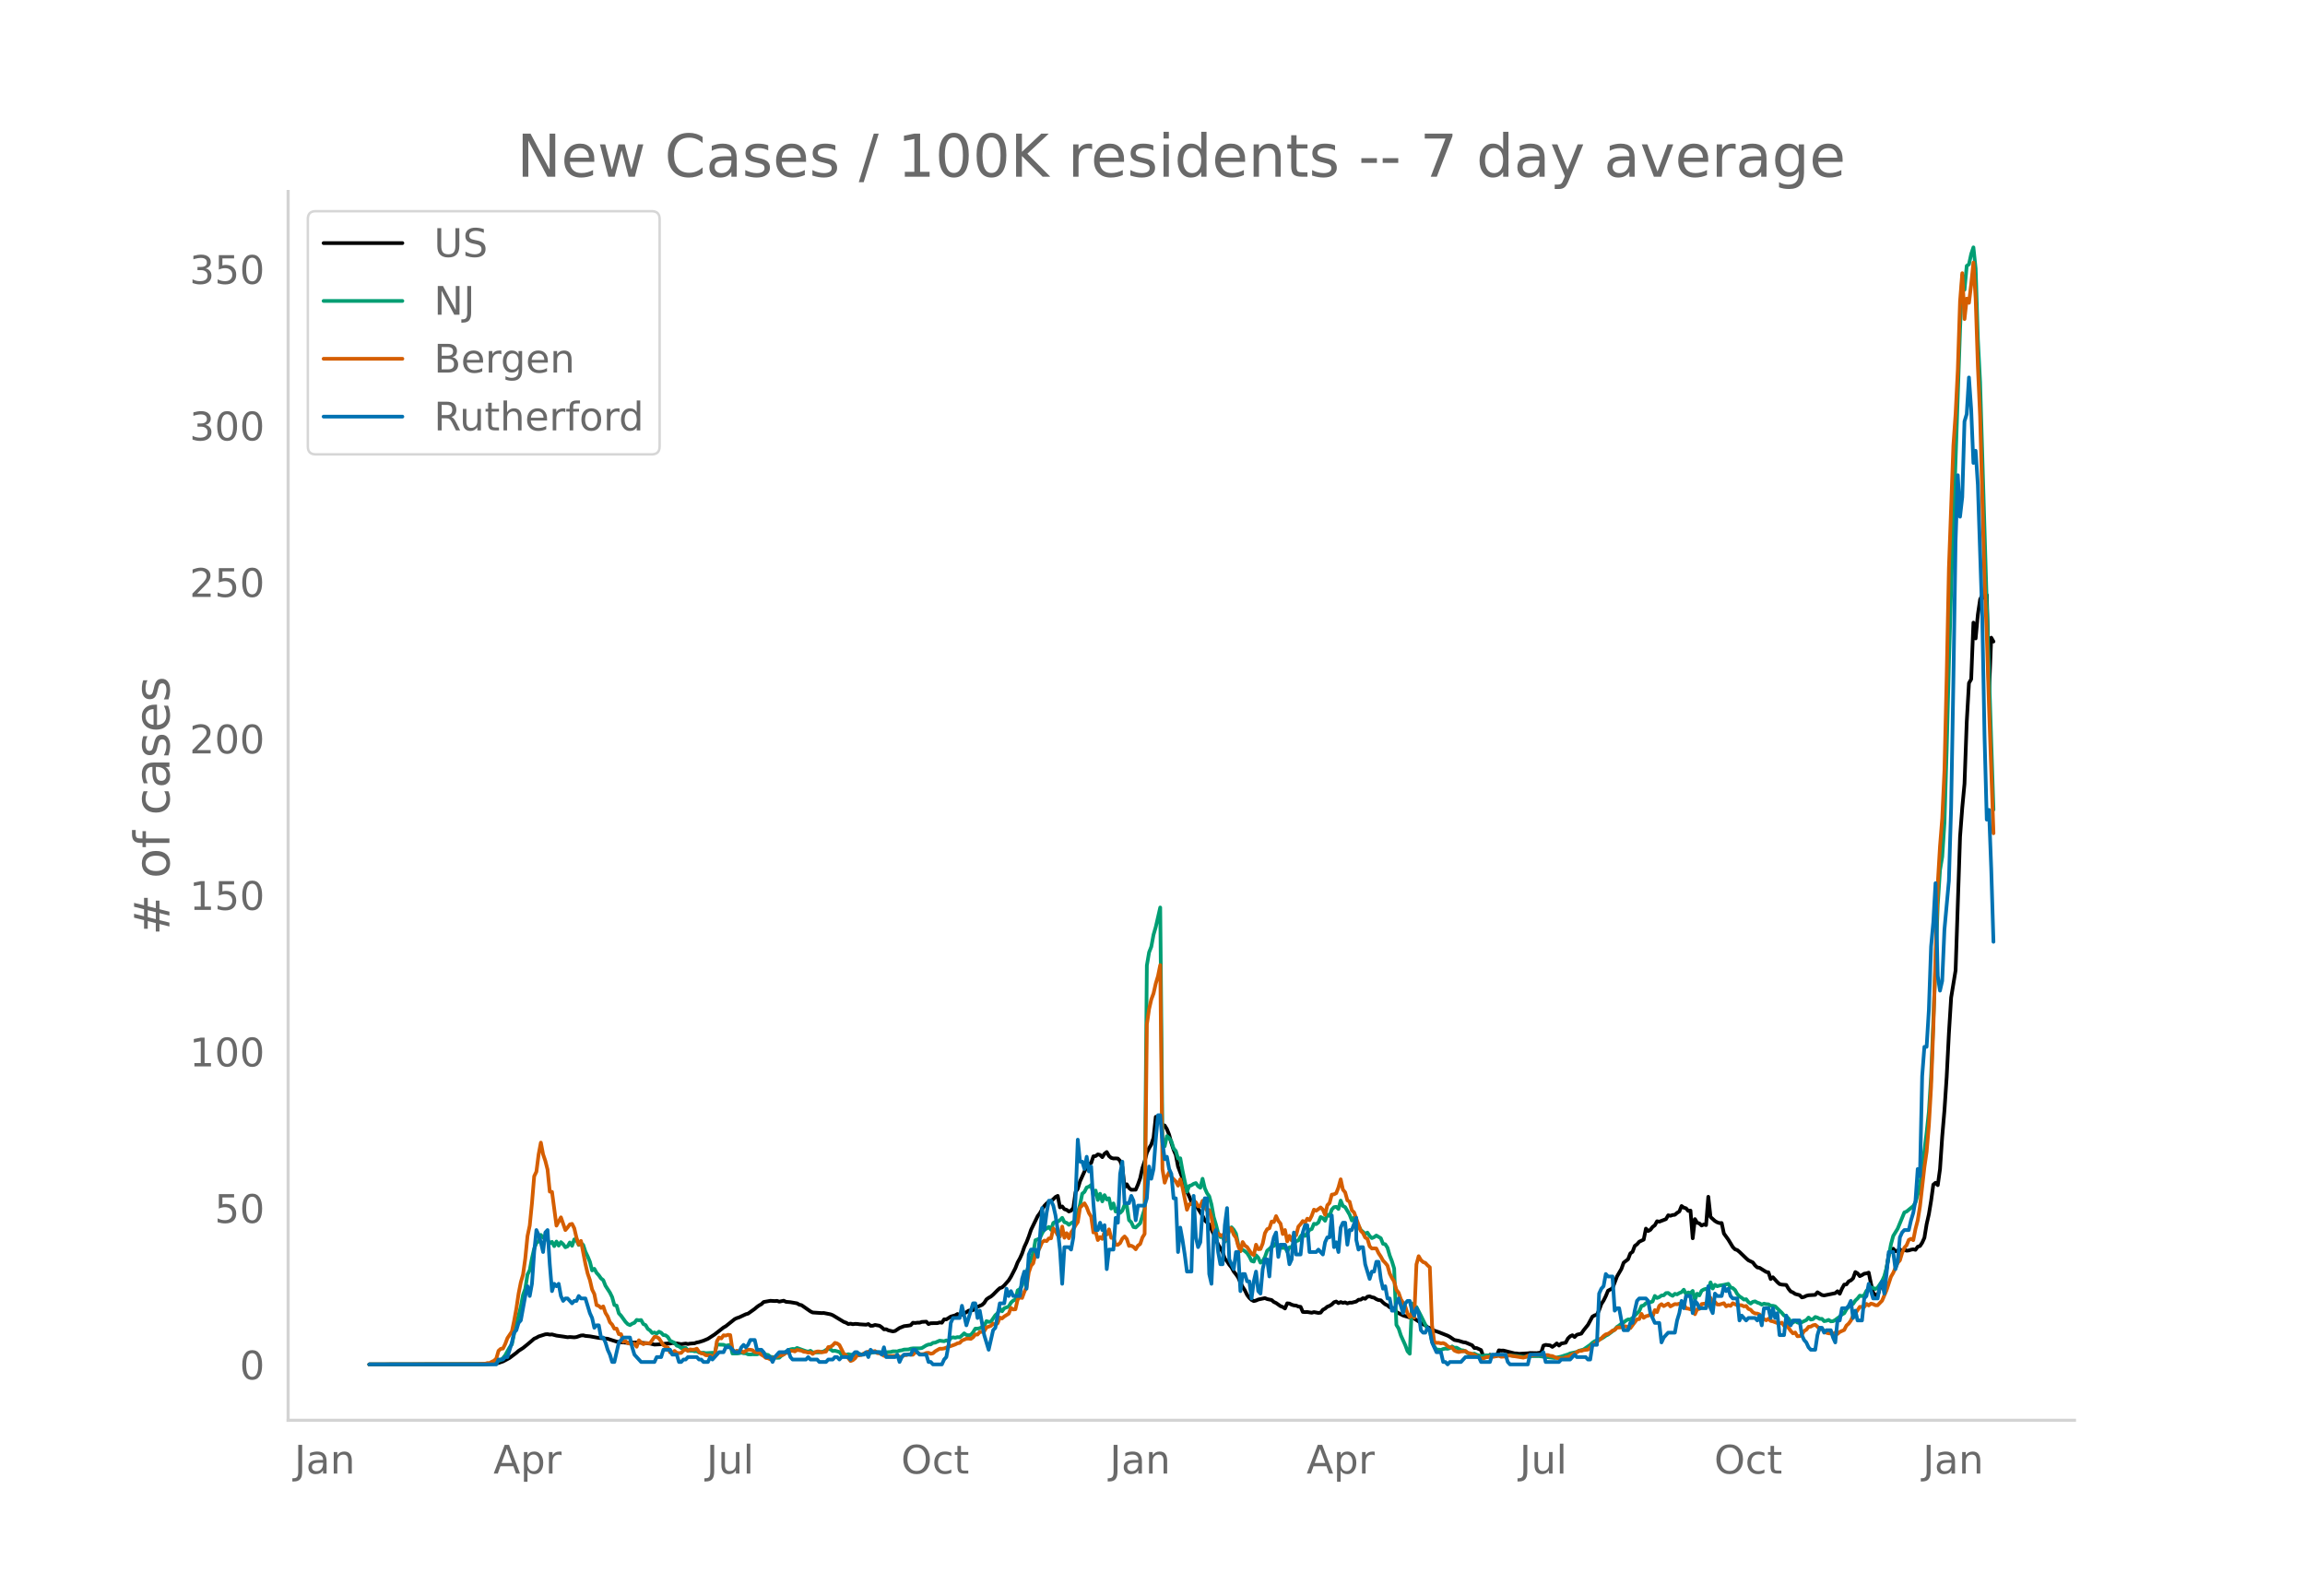 <svg height="864" viewBox="0 0 936 648" width="1248" xmlns="http://www.w3.org/2000/svg" xmlns:xlink="http://www.w3.org/1999/xlink"><defs><style>*{stroke-linecap:butt;stroke-linejoin:round}</style></defs><g id="figure_1"><path d="M0 648h936V0H0z" style="fill:#fff" id="patch_1"/><g id="axes_1"><path d="M117 576.72h725.4V77.76H117z" style="fill:none" id="patch_2"/><path clip-path="url(#pb0312a1c11)" d="m149.973 554.04 46.134-.08 4.523-.19 1.81-.323 1.809-.604 1.809-.96.905-.5 2.713-2.04.905-.804 1.81-1.163 1.808-1.458 1.81-1.533.904-.777.905-.392.904-.523 2.714-.868.905-.064.904.187.905-.085 1.81.487 2.713.378 1.81.284.904-.09 1.81.131.904-.12 1.809-.621.904-.078.905.232 1.81.174 3.618.648 3.618.338 1.81.605 1.809.562 1.809.264 3.618.3.905-.232.904.073.905-.106 5.428.49 1.809.417 2.714-.137 1.809-.26.904-.069.905.05.905-.23 1.809.16 1.809.314 1.81-.246.904.178.904-.156 1.81-.134.904-.337.905-.155 1.809-.564 1.81-.771 2.713-1.763 3.618-2.833.905-.5 3.618-2.894.905-.426.905-.291 2.713-1.272.905-.24 2.714-1.927.904-.788.905-.637.905-.492.904-.874 2.714-.492 1.81.11.904-.076.904.314 1.81-.383.904.445 1.81.16 2.713.467.905.55.904.19 3.619 2.53.904.44 3.619.243.904-.03 2.714.532.905.351 4.523 2.74.904.316.905.542.905-.16.904.225.905-.128.904.023.905.137 2.714.179.904-.27.905.713.905-.043.904-.307 1.81.32.904.627.905.836.904-.05.905.462 1.81.425.904-.185 1.809-1.217 1.81-.73 1.808-.223.905-.166.905-1 .904.101.905-.126.904.006.905-.315 1.81-.1.904.972.904-.349 2.714-.04.905-.28.904.123.905-1.386.905.046 1.809-1.157 1.809-.512.905-.538.904.797.905-.638 1.809-.875.905-.636 1.809-.233.904-.964 2.714-1.127.905-.82.904-1.428.905-.655.905-.509.904-.763 1.81-1.836.904-.806.905-.311.904-.801 1.81-2.07.904-1.448 1.81-3.52.904-2.31.904-1.616.905-2.016.905-2.618.904-1.926.905-2.34.904-2.692 2.714-5.587.905-1.21.904-1.627.905-1.32.905-.96.904-.715.905-.31.904-.722.905-.898.905-.46.904 4.676.905-.386.904 1.135.905.259.905.662.904-.353.905-1.139.904-6.347.905-1.413.905-3.004 2.713-5.983.905-1.026.905-.414.904-2.719.905-.1.904-.681.905.201.905.916.904-1.389.905-.69.904 1.622.905.754.905.238.904-.035.905.084.904.944.905 2.445.905 8.313.904-1.27.905 1.539.904.692 1.81-.032.904-2.075.905-2.563.904-4.135.905-2.75.905-3.474.904-1.88.905-1.495.904-2.728.905-8.494.905 2.196.904-.36.905 1.411.904.279.905 1.474.905 2.257.904 3.37.905 2.752.904 2.113.905 4.713 1.81 4.806 1.809 5.384.904 1.896.905 2.236.904-.854.905 2.008.905 1.644 1.809 2.836.904 1.888 1.81 1.693 1.809 3.926.904 2.242.905 1.943 1.81 3.063.904 2.704.904 1.043.905 1.395.905 1.106.904 1.653.905 1.123.904 1.3.905 2.086.905 1.762.904 1.373.905 1.872.904 1.196.905.826.905.476.904-.232.905-.408 2.714-.577.904.39 1.81.39.904.79.905.419 1.809 1.284.904.337.905.6.905-2.092.904.096.905.466.904.27.905.085.905.39.904.114.905 2.066.904.076.905-.04 1.81.301.904-.27 1.809.346.905-.122.904-1.16.905-.479.904-.767.905-.348.905-.57.904-.887.905-.304.904.662.905-.446.905.327.904-.19.905.425.904-.324.905.015 1.81-.466.904-.719.904-.034.905-.617.905.257.904-.849.905-.147.904.374.905.179.905.602.904.364.905.092.904.902.905.733.905.413.904.806.905.188.904.432.905 1.268 2.714 1.41 2.714.826.904-.144 4.523 2.934.905.404.904.74.905.383 1.81 1.023 1.808.615 1.81.718 1.809.712.904.488 1.81 1.256 1.809.34 1.81.576.904.104 2.714 1.131.904 1.114.905.014 1.809.82.905 2.546 1.809.132.904-.771.905.464.905-.211.904.203.905-2.258.904.12.905-.035 4.523 1.141.905.039.904.15 3.619-.206.904-.126 2.714.06 1.81-.273.904-2.78.904-.303 1.81.219.904.606.905-.628.904-.788.905.87.905-.824 1.809-.353.904-1.704.905-.88.905-.433.904.731.905-.934 1.809-.452.905-1.317 1.809-2.26 1.809-3.338.905-.506.904-.265.905-1.876.904-2.473.905-1.393.905-1.814.904-2.191 1.81-.95 1.809-4.79 1.809-3.101.904-2.527 1.81-1.416.904-2.352.905-.652.904-2.392.905-.65.905-1.053 1.809-.854.904-4.47.905.984.905-.5.904-1.164.905-.676.904-1.636.905.18 2.714-1.045.904-1.55.905.205.905-.325.904-.087.905-.789.904-.556.905-2.216.905.667.904.246.905 1.062.904-.125.905 11.254.905-7.794.904 1.483.905.283.904.84.905-.436.905.268.904-11.511.905 8.212 1.81 1.642.904.519.904.318.905-.022.904 4.254 1.81 2.512 1.809 2.985.904.918.905.316.905.74 2.713 2.615.905.788 1.81.872.904 1.222.905.815.904.142 2.714 1.69.905.155.904 2.711.905-.717 1.809 1.982.905.795.904.21 1.81.14.904 1.543.905 1.103.904.388.905.623 1.809.485.905.912.904-.207.905-.439.904-.234 2.714-.155.905-1.051 1.809 1.116.905.171 4.523-.924.904-.786.905 1.023.904-2.08.905-1.63.905-.084.904-1.226.905-.415.904-.846.905-2.527.905.537.904 1.125.905-.43.904-.568.905-.126.905-.307.904 4.394.905 3.769.904.906.905.41.905-3.175.904-.915.905-1.074 1.809-11.594.905-1.852.904-.587.905 1.043.904-.26.905-.538.905.841.904-.654.905.377.904-.1.905-.3.905-.158.904.208.905-1.262.904-.272.905-1.354.905-1.999.904-5.533.905-4.017.904-5.445.905-6.577.905-.772.904.967.905-6.485.904-13.313.905-10.58.905-13.575.904-17.694.905-14.53 1.809-11.044 1.81-54.248.904-11.895.904-9.635.905-25.087.905-15.777.904-1.595.905-22.96.904 6.416.905-9.749.905-6.096.904-1.837.905 1.273.904-1.24.905 39.938.905-22.598.904 1.577h0" style="fill:none;stroke:#000;stroke-linecap:round;stroke-width:1.5" id="line2d_1"/><path clip-path="url(#pb0312a1c11)" d="m149.973 554.04 47.039-.094 2.714-.243.904-.18.905-.309.905-.617.904-.286.905-.849.904-1.134 1.81-3.253.904-1.16.905-4.429 2.714-10.897.904-4.743.905-2.512.904-5.79.905-1.76.905-4.816.904-3.945.905-2.288.904-.684.905-2.588.905 1.1.904-.522 1.81 2.883.904-.65.905 1.74.904-1.87.905 1.667.904-1.425.905.84.905 1.247.904-.372.905-1.576.904 1.347.905-2.6.905.333.904 1.928.905-.765.904.748.905 2.77.905 1.867.904 2.187.905 3.549.904-.677.905 1.635.905.998.904 1.278.905.703.904 2.271 1.81 2.784.904 1.832.905 3.23.905.229.904 3.12.905.98 1.809 2.492.905.914.904.413.905-.597.904-.36.905-1.163.905.145.904-.094.905 1.634.904.398.905 1.568.905.617.904 1.068.905-.233.904.445.905-.775.905.436.904.95.905.092.904.697.905 1.483 1.81.879.904 1.157.904.286.905.67 1.81-.071.904.936.904.237.905-.01.905.227.904-.05.905.559.904.135.905-.084.905.21 2.713-.161.905.243.905-3.585 2.713.1.905.374 1.81-.366.904 3.532h1.809l.905-.122.904-.244.905.262.904.019.905.406.905.058.904-.082 1.81.03 1.809-.54.904.017.905.63.904.139.905.756.905.09 1.809.317.904-.039.905-.834.905-.511.904-1.096.905-.55.904-.388.905-.186.905.078.904-.475 1.81.67 1.809.639.904.186.905-.348.904.675 2.714-.033 1.81-.413.904-.576.905-.43.904.184.905.677.904-.11 1.81.496.904 1.137.905.572.904-.513.905-.276.905.178 1.809.23.904-.424.905-.14.905.369 1.809-.546 1.81-.204 1.808-.332 3.619.152 2.713-.188.905-.254 1.81.025.904-.325.905-.125.904-.296 1.81-.052.904-.318.905-.119 2.713-.006.905-.125 1.81-1.091.904-.342.904-.061.905-.613.905-.103 1.809-.795 1.809.246.905-.354.904.407.905-1.399.904-.255.905.17.905-.256.904.086.905-.734.904-.879.905.668.905.113.904-.143.905-1.071.904-1.478h.905l.905-.186 1.809-.871.904-1.993.905.298.905-.049 1.809-2.655.904-.794.905-1.903.905 1.116.904-1.255 1.81-.672.904-1.58.905-.843.904-.378.905-3.76.904-.551.905-1.41.905-3.993.904-1.271.905-3.128 1.809-4.88.905-5.161.904-.33.905-.508.904-2.022.905-1.41.905-.469.904-.646.905 1.165.904-2.784.905-.509.905-.01.904-.595.905-.959.904 1.773.905.263.905.8.904-.677.905-.499.904-.654 1.81-6.317.904-4.478.905-.763.904-1.778.905-.327.905-.669.904 4.115.905-1.872.904 3.835.905-2.525.905 3.087.904-2.531.905 1.768.904-.503.905 4.189.905-2.087.904 3.326.905-1.302.904 1.823.905-.918.905-2.38.904.393.905 5.836.904.873.905 1.934.905.186 1.809-1.703 1.81-5.85.904-98.834.904-5.33.905-2.318.904-4.871.905-3.107 1.81-7.924.904 93.534.904 3.43.905-4.142.905.791.904 1.341.905 2.887.904 1.042.905 3.034.905-.084.904 4.986 1.81 8.604.904-2.349.905-.278.904-.592.905-.305.905 1.286.904.617.905-3.65.904 3.83.905 2.012.905 1.283.904 3.324.905 5.109.904 2.978.905 3.594.905 1.562.904-.09.905 1.95.904-.873.905-4.209.905-.75.904 1.014.905 1.539.904 4.424.905 2.281.905-.114.904.533.905.777.904 1.402.905 1.797.905.28.904-2.574.905.971.904 2.026.905-.61.905-1.683.904-2.57.905-.734.904-.895.905-.268.905-1.171.904.78.905.35.904.844.905-.265.905 1.707.904-1.711.905-.172.904-1.27.905-1.058.905-.297.904-1.615.905-1.053.904.836.905-1.097.905-1.345.904-.36.905-2.13.904.147.905-.673.905-2.22.904.442.905 1.08.904-2.468.905.497.905-2.59.904-.961.905-.143.904.875.905-3.402.905 2.187.904.452 1.81 3.054.904 2.374.905-1.172.904 2.609.905.687.904 1.729 1.81 1.572.904-.495.905 1.386.904.847.905-.385.905-.66 1.809 1.085.904 2.28.905.18.905 1.406.904 3.162.905 2.329.904 2.974.905 22.87.905 1.462.904 2.789 1.81 4.013.904 2.44.905 1.014.904-20.417.905 2.29.904-.855 1.81 3.518 1.809 3.675.904 1.7.905.905.905 4.176.904 2.014.905 1.316.904.008.905.143.905-.4.904-.172.905.086.904-.272.905-.673.905.548.904-.065 1.81 1.026.904.1.905.342.904.789.905.251.905.112.904-.194.905.472 1.809.48.905-.054.904-.21 1.81.052.904-.075.905.182.904-.125.905.039.904.223 1.81-.043 1.809-.313.904.212 1.81.1 2.713.35 1.81-.039 1.809-.229 2.714-.008 2.713.34 3.619.44 2.714-.592 1.809-.597.904-.263.905-.428 2.714-.599.904-.486 1.81-.495 2.713-1.899.905-.848.905-.638 2.713-1.049.905-.509.905-.676.904-.43 2.714-2.064.905-1.061.904-.577.905-.795.904-.464.905-.73.905-.492.904.034.905-.646 2.714-2.743.904-2.095.905-.215.904-.905.905-.393.905.018.904-.343.905-2.24.904.83.905-.36.905-.654.904-.074.905-.891.904-.066.905.712.905.458.904-.818.905.237.904-.554.905-.348.905-.997.904 1.752.905-.642.904.278.905-.906.905 3.627.904-2.484.905.679.904-1.9.905-.502.905-.272.904.83.905-3.443.904 2.5.905-1.529.905.593.904-.263 1.81-.287 1.809-.415.904 1.444.905.282.904.795.905 1.633.905.949.904.566.905.724.904-.154.905 1.151.905.611.904-.703.905-.178.905.491.904.296.905.536.904-.4.905.218.905.043.904.597.905.012.904.217 2.714 2.635.905 1.098.904.382.905.826.905 1.308.904.348.905-.66.904.637.905.223.905-.36 1.809-.854.904-1.016.905.817.905-.184.904-.875.905.25.904.527.905-.018.905.942.904-.161.905-.354.904.59.905-.063.905-.509 1.809-1.347.904-.891.905-.48.905-1.585.904-1.042 1.81-1.196.904-1.329.905-.854.904-1.147.905.202.904-.37.905-1.842.905-.531.904-.773.905.194.904.428.905-.546 1.81-2.676.904-2.003.904-3.294 1.81-9.695.904-3.326 1.81-2.958 2.713-6.593.905-.372 2.714-2.214.904-1.494.905-3.283.904-3.954.905-6.23 1.81-14.962.904-8.375.904-14.14 1.81-45.879.904-24.197.905-13.93.904-5.39.905-13.778.905-29.778.904-34.86.905-30.22 3.618-105.47.905-22.101.904 5.95.905-9.683.905-.632.904-4.215.905-2.684.904 8.596.905 28.64.905 17.563 2.713 90.482 2.714 83.048h0" style="fill:none;stroke:#009e73;stroke-linecap:round;stroke-width:1.5" id="line2d_2"/><path clip-path="url(#pb0312a1c11)" d="m149.973 554.04 43.42-.097 3.619-.176.905-.272h.904l.905-.546.904-.409.905-.876.905-3.156.904-.798.905-.117.904-1.83.905-2.397 1.81-2.687.904-4.344.904-4.947.905-6.096.905-4.597.904-3.136.905-6.525.904-9.096.905-4.246.905-9.115.904-10.927.905-1.87.904-7.05.905-4.753.905 4.753.904 2.648.905 3.545.904 8.96.905.097 1.81 13.712 1.808-3.37 1.81 5.162.904-1.052.905-1.246.904-.214.905 1.791.905 3.857.904 2.727.905-1.461 1.81 9.388.904 3.857.904 2.629.905 3.876.904 1.83.905 4.5.905.312.904.818.905-.604.904 2.63.905 1.46.905 2.337.904.955.905 1.675.905-.039.904 2.24.905.02.904 3.096.905-.292.905.857.904.195 1.81.02.904 1.226.905-2.63.904.877.905.702.904-.41 1.81.04 1.809-2.61.904.097.905.526 1.81 2.766.904.603.904.332.905 2.006.905.194.904-.798.905.798.904.078.905-.078.905-.993.904-.39.905.604.904-.642.905.136.905-.078.904-.35.905 1.304.904.604.905.117.905.643 1.809.039.904.409.905-.02.905-6.077.904-1.538.905.35.904-1.266.905.117.905-.311.904.116.905 5.96.904.76.905-.37.905.312.904-.176.905.526.904-.662.905-.448.905.039.904.195.905.76 1.809.291.905.78.904.525.905.78.904.136.905.448.905-.662.904-.04.905-.506 1.809-.467.905-.331.904-.643h.905l.904-.838h.905l.905.254.904-.604 1.81.292.904.448.905.078.904.312.905-.176.904.682.905-.682.905-.311h.904l.905.35 1.809-.33.905-1.812.904-.098.905-.623.904-.993.905.253.905.623 1.809 3.584.904.545 1.81 2.357.904-.331.905-.76.904-1.246.905.02.905-.234.904-.526 1.81-.76.904.253.905-.292.904-.156.905.838.904.078.905.292.905.72.904-.058.905.214 3.618-.175.905.468.905-.04.904-.681.905-.02.904-.311.905.156h.905l.904-.974.905.117.904.564.905.098.905-.117.904-.39.905-.078.904.39.905-.195.905-.798 1.809-1.052.904.02.905-.137 1.81-.662 1.808-.623.905-.332.905-.467.904-.156.905-.954 1.809-.76.905-.039.904.117.905-.643.904-1.149.905.04.905-1.053.904-.039.905-.253.904-1.539 1.81-.662.904-.915.905.526.904-.604.905-2.357.905.35.904-.798 1.81-1.13.904-2.337.905.624.904-.078.905-3.915.904-.974.905.292.905-2.454.904-1.987.905-5.901.904-2.708.905-1.032.905-3.74.904-.974.905-1.753.904-2.084.905-.662.905.214.904-1.09.905-.04.904-4.05.905 1.07.905 1.734.904.507.905-4.032.904 4.538.905-1.87.905 2.065.904-2.338.905-1.285.904-1.636.905-1.305.905-5.882 1.809-1.734.904 1.578.905 2.376.905 1.48.904 6.408.905-.33.904 3.408.905-1.208.905.74.904-2.882.905 1.11.904-2.104.905 3.448h.905l.904 2.824h.905l.904-.701.905-1.811.905-.877.904 1.052.905 2.785.904-.078.905.487.905.955.904-1.48.905-.643.904-2.65.905-1.46.905-85.077.904-6.252.905-3.896.904-2.434.905-4.032.905-3 .904-4.48.905 82.857.904 5.512.905-2.551.905-1.695.904 1.87 1.81 1.87.904 1.714.905-2.61.904 3.35 1.81 9.037.904-2.24.905-.02.904-1.265.905.506.905 1.617.904-.059.905-2.162.904 2.669.905 1.246.905-.194.904 3.019.905 5.22.904 2.025.905-.72.905.818.904-.215.905 1.91.904-.274.905-4.48.905.254.904 2.454.905 1.227.904 3.37.905 2.162.905-3.76.904 1.461.905.585 1.809 2.726.905.546.904-4.227.905 1.831.904-.097.905-2.22.905-4.208.904-1.616.905-.39.904-2.707.905.214.905-2.415.904 1.909.905 1.149.904 4.207.905-1.636.905 4.616.904-2.24.905 1.87.904-2.357.905.253.905-3.506.904-1.013.905-1.266.904.74.905-1.694.905.604.904-1.773.905-2.493.904.429 1.81-1.325.904.896.905 2.104.904-3.896.905-.915.905-3.39.904-.135.905-.468.904-2.318.905-3.31.905 4.206.904 1.091.905 3.253.904.565.905 3.486.905.838 2.713 7.498.905.896.905 1.831.904.506.905 3.058.904.877.905-.059.905.059.904 1.89.905 1.363.904 1.636.905.935.905 1.13.904 3.194.905 1.81.904 1.462.905 3.35.905 1.188.904 2.63 1.81 2.94.904 2.883.905 1.402.904-1.636.905 1.87.904-21.58.905-3.35.905 1.557.904.838.905.331.904.993.905.78.905 23.548.904 6.933.905.215.904-.02.905.234.905-.136.904.428.905.877.904.428.905.078.905 1.208.904.39.905.252.904-.253h.905l.905-.175.904.74.905.175 1.81.604.904.623 1.809.877.905.039.904-.429.905-.195 1.809-.058.905-.097.904-.254.905-.097.904.41 1.81-.118.904-.35.905-.04 5.427.858.905-.312.905-.487.904.04 1.81-.332 2.713-.156.905.234 1.809-.04.905.332.904.078 1.81.799 2.713.194.905-.506.904-.098 1.81-1.07.904-.312 1.81-1.11h.904l.905-.312 1.809-.214.904-.819.905-.973 3.618-2.766.905-.955.905-.662.904-.234.905-.545.904-.76.905-.253.905-.974 1.809-.077.904-.468.905.078.905.253.904.448 2.714-3.584.905-.097.904-2.123.905 1.617.904-.643.905-.214.905-.507.904.877.905-2.65.904.819.905-2.571.905-.662.904.798 1.81-1.013.904 1.13 1.81-.954.904.097.904-.253.905.467.905-.272.904 1.714.905.116.904.293.905-.682.905 2.649.904-2.006.905-.156.904-1.967 1.81-.254.904.994.905-3.253.904 1.948.905-.273.905 1.013.904.039 1.81-.565.904 1.285.905-.506.904.312.905-1.072 1.81.819.904-.059.904.078.905.448.904-.175.905 1.188.905.35.904 1.013.905.487.905.059.904.35.905 1.032.904.838.905.487.905-.604.904.877.905.175 1.809.701.905.195.904-.39.905 1.286.904-.448 1.81 2.532.904.993.905-.35.904 1.519.905-.04.905-.583.904-1.52.905-.506.904-1.169.905-.097.905-.526.904-.195.905.74.904 1.091.905-.273.905.994.904.662.905.234 1.809.156.905-.429.904.506.905-.779 1.809-.818.905-1.772.904-.799.905-1.246.904-1.987.905-.915 1.81-2.65 1.808.02.905-1.227.905.623.904-.74.905.215.904.448h.905l1.81-1.85 1.808-4.247 1.81-5.512.904-1.52 1.81-4.09.904-1.012.905-3.02.904-2.103.905-1.013.904-2.181.905-.429.905.546.904-4.577.905-3.487.904-5.59 1.81-16.01.904-6.252.905-10.654.904-15.621.905-23.88 1.81-58.704.904-15.211.904-11.278.905-19.497.905-38.175.904-44.058 1.81-49.589.904-12.972.905-17.977.904-27.775.905-11.355.904 18.62.905-8.297.905 1.714.904-7.557.905-8.785.904 14.628.905 27.502.905 20.315 1.809 67.196.904 21.386.905 29.489 1.81 51.225h0" style="fill:none;stroke:#d55e00;stroke-linecap:round;stroke-width:1.5" id="line2d_3"/><path clip-path="url(#pb0312a1c11)" d="M149.973 554.04h51.562l.905-1.984h1.809l.904-.992h.905l1.81-5.952.904-3.968.904-.992.905-2.976.905-.992 1.809-9.92.904-3.968.905 3.968.905-4.96.904-12.896.905-8.929.904 1.984.905 2.977.905 3.968.904-7.937.905-.992.904 13.889.905 10.912.905-2.976.904.992.905-.992.904 4.96.905 1.984.905-.992h.904l1.81 1.984.904-.992h.905l.904-1.984.905.992h1.81l1.808 5.952.905 1.984.904 3.968.905-.992h.905l.904 4.96h.905l.904 1.984.905 2.976.905 1.984.904 2.976h.905l1.81-7.936 1.808-1.984h2.714l.905 3.968.904 2.976 2.714 2.976h5.428l.904-1.984h1.81l.904-2.976h2.714l.905 1.984h1.809l.904 2.976h.905l.905-.992h.904l.905-.992h3.618l.905.992h.904l.905.992h1.81l.904-1.984.904.992 2.714-2.976h1.81l.904-1.984h1.81l1.808 1.984h1.81l.904-1.984.905-.992.904.992.905-.992.905-1.984h1.809l.904 3.968h1.81l.904.992.905 1.984h1.809l.905 1.984.904-1.984 1.81-1.984h2.713l.905-.992.904 2.976.905.992h5.428l.904-.992.905.992h2.714l.904.992h2.714l.905-.992h1.809l.904-.992h.905l.905.992.904-.992h2.714l.905.992.904-1.984.905-.992h.904l.905.992h1.81l.904-.992.904 1.984.905-2.976.905.992h2.713l.905.992.905-2.976.904 3.968h3.619l.904-.992.905 2.976.905-1.984.904-.992h2.714l.905-1.984h.904l1.81 1.984h2.713l.905 2.976h.904l.905.992h3.618l.905-1.984.905-.992.904-4.96.905-8.928.904-1.984h2.714l.905-4.96 1.809 7.936 2.714-8.928h.904l.905 5.952.905-2.976 1.809 9.92 1.809 5.952 1.81-7.936.904-.992 1.809-9.92h1.81l.904-5.952.904 2.976.905-1.984.905 1.984h2.713l.905-6.944.905-2.976.904 6.944.905-13.888.904-1.984h1.81l.904 2.976.905-7.937.904-11.904.905 8.928.905-6.944.904-4.96h.905l.904 1.984.905 3.968.905 5.952.904 7.937.905 13.888.904-14.88h1.81l.904.992.905-4.96.904-15.873.905-23.808.905 8.928h.904l.905 2.976.904-4.96.905 5.952.905-1.984.904 14.88.905 10.912h.904l.905-2.976.905 2.976.904-1.984.905 17.857.904-7.936h1.81l.904-12.897.905 1.984.904-19.84.905-4.96.905 16.864h1.809l.904-2.976.905 1.984.905 7.936.904-5.952h2.714l.905-2.976.904-12.896.905 4.96.904-3.968.905-11.904.905-9.92h.904l.905 10.912.904 6.944.905-.992.905 4.96.904 1.984.905 9.92h.904l.905 21.825.905-9.92.904 4.96.905 5.952.905 6.944h1.809l.904-30.753.905 16.864.905 3.969.904-1.984.905-12.897.904-4.96h.905l.905 30.753.904 3.968.905-19.84.904-1.985.905 8.929.905 4.96h.904l.905-15.873.904-6.944.905 20.833 1.81 3.968.904-6.944h.904l.905 15.872.905-6.944h.904l.905 2.976h.904l.905 6.944.905-6.944.904-3.968.905 7.936.904.992.905-9.92.905-3.968h.904l.905 6.944.904-11.904.905-3.969.905-1.984.904 9.92.905-4.96h1.809l.905 1.985.904 5.952.905-1.984.904-10.913.905 8.929h1.81l.904-8.929.904-2.976h.905l.905 10.913h2.713l.905-.992 1.81 1.984.904-4.96.904-1.985h.905l.905-8.928.904 12.897.905-1.984.904 3.968.905-9.92.905-1.985h.904l.905 8.929.904-5.953h.905l1.81-4.96v8.928l.904 3.969.904-.992h.905l.905 6.944 1.809 5.952.904-2.976h.905l.905-3.968h.904l.905 6.944.904 3.968.905-.992.905 4.96h.904l.905 4.96h.904l.905-2.976.905-1.984 1.809 5.952.904-3.968.905-.992h.905l.904 3.968.905 1.984.904-2.976.905 1.984.905 6.944.904.992h.905l.904-1.984.905.992.905 4.96 1.809 3.968h1.81l.904 3.968h.904l.905.992.904-.992h4.523l1.81-1.984h5.427l.905 1.984h3.618l.905-2.976h5.428l.904 2.976.905.992h7.237l.904-3.968h4.523l.905-.992.904 3.968h5.428l.905-.992h3.618l1.81-1.984.904.992h3.618l.905.992h.904l.905-5.952h1.81l.904-20.832.904-1.984.905-.992.905-4.96.904.992h1.81l.904 13.888.905-.992h.904l.905 4.96.904 3.968h1.81l.904-2.976h.905l.904-4.96.905-3.968.905-.992h2.713l.905.992.905 4.96 1.809 3.968h1.809l.905 7.936.904-1.984 1.81-1.984h2.713l.905-4.96.904-2.976.905-4.96.905 2.976.904-4.96h1.81l.904 6.944.905-4.96.904.992.905 1.984h2.714l.904-8.928.905 8.928.904 1.984.905-7.936.905.992h1.809l.904-3.968.905 1.984.905-.992.904 2.976.905.992h1.81l.904 8.928.904-1.984 1.81 1.984.904-.992h2.714l.905.992.904-1.984.905 3.968.904-6.944h1.81l.904 3.968.905-3.968.904 3.968.905-1.984.905 8.928h1.809l.904-7.936.905 2.976.905.992.904-1.984h2.714l.905 5.952.904 1.984.905.992.904 1.984.905.992h1.81l.904-5.952.904-2.976h.905l.905 1.984.904-.992h1.81l.904 2.976.905 1.984.904-8.928h.905l.904-4.96h1.81l.904-.992.905-1.984.904 6.944.905-2.976.905 3.968h1.809l.904-8.928.905-.992.905-4.96 1.809 5.952h1.809l.905-4.96.904-1.984.905 4.96.904-7.936.905-8.928h1.81l.904 6.944.904-2.976.905-9.92.905-1.985.904-.992h1.81l.904-3.968.905-2.976.904-4.96.905-12.896.904 2.976.905-40.672.905-11.904h.904l.905-14.88.904-25.793.905-9.92.905-15.872.904 37.696.905 5.952.904-3.968.905-20.832 1.81-19.84.904-29.76.904-50.593.905-57.536.905-26.785.904 16.865.905-7.936.904-30.753.905-2.976.905-14.88.904 12.896.905 21.824.904-4.96.905 13.888 1.81 54.561.904 47.616.904 33.729.905-3.968.905 23.808.904 29.76h0" style="fill:none;stroke:#0072b2;stroke-linecap:round;stroke-width:1.5" id="line2d_4"/><path d="M117 576.72V77.76" style="fill:none;stroke:#d3d3d3;stroke-linecap:square;stroke-linejoin:miter;stroke-width:1.25" id="patch_3"/><path d="M117 576.72h725.4" style="fill:none;stroke:#d3d3d3;stroke-linecap:square;stroke-linejoin:miter;stroke-width:1.25" id="patch_4"/><g id="matplotlib.axis_1"><g id="xtick_1"><g style="fill:#696969" transform="matrix(.16 0 0 -.16 119.548 598.378)" id="text_1"><defs><path d="M9.813 72.906h9.859V5.078q0-13.187-5-19.14-5-5.954-16.094-5.954h-3.75v8.297h3.078q6.531 0 9.219 3.672Q9.813-4.39 9.813 5.078z" id="DejaVuSans-74"/><path d="M34.281 27.484q-10.89 0-15.093-2.484-4.204-2.484-4.204-8.5 0-4.781 3.157-7.594 3.156-2.797 8.562-2.797 7.485 0 12 5.297 4.516 5.297 4.516 14.078v2zm17.922 3.72V0H43.22v8.297Q40.14 3.328 35.547.953q-4.594-2.375-11.234-2.375-8.391 0-13.36 4.719Q6 8.016 6 15.922q0 9.219 6.172 13.906 6.187 4.688 18.437 4.688h12.61v.89q0 6.203-4.078 9.594-4.078 3.39-11.453 3.39-4.688 0-9.141-1.124-4.438-1.125-8.531-3.375v8.312q4.921 1.906 9.562 2.844 4.64.953 9.031.953 11.875 0 17.735-6.156 5.86-6.14 5.86-18.64z" id="DejaVuSans-97"/><path d="M54.89 33.016V0h-8.984v32.719q0 7.765-3.031 11.61-3.031 3.858-9.078 3.858-7.281 0-11.484-4.64-4.204-4.625-4.204-12.64V0H9.08v54.688h9.03v-8.5q3.235 4.937 7.594 7.374Q30.078 56 35.797 56q9.422 0 14.25-5.828 4.844-5.828 4.844-17.156z" id="DejaVuSans-110"/></defs><use xlink:href="#DejaVuSans-74"/><use x="29.492" xlink:href="#DejaVuSans-97"/><use x="90.771" xlink:href="#DejaVuSans-110"/></g></g><g id="xtick_2"><g style="fill:#696969" transform="matrix(.16 0 0 -.16 200.36 598.378)" id="text_2"><defs><path d="M34.188 63.188 20.797 26.906h26.812zm-5.579 9.718h11.188L67.578 0h-10.25l-6.64 18.703h-32.86L11.188 0H.78z" id="DejaVuSans-65"/><path d="M18.11 8.203v-29H9.077v75.484h9.031v-8.296q2.844 4.875 7.157 7.234Q29.594 56 35.594 56q9.968 0 16.187-7.906 6.235-7.907 6.235-20.797T51.78 6.484q-6.218-7.906-16.187-7.906-6 0-10.328 2.375-4.313 2.375-7.157 7.25zm30.578 19.094q0 9.906-4.079 15.547-4.078 5.64-11.203 5.64-7.14 0-11.218-5.64-4.079-5.64-4.079-15.547 0-9.906 4.078-15.547 4.079-5.64 11.22-5.64 7.124 0 11.202 5.64t4.078 15.547z" id="DejaVuSans-112"/><path d="M41.11 46.297q-1.516.875-3.297 1.281Q36.03 48 33.89 48q-7.625 0-11.703-4.953-4.079-4.953-4.079-14.234V0H9.08v54.688h9.03v-8.5q2.844 4.984 7.375 7.39Q30.031 56 36.531 56q.922 0 2.047-.125 1.125-.11 2.484-.36z" id="DejaVuSans-114"/></defs><use xlink:href="#DejaVuSans-65"/><use x="68.408" xlink:href="#DejaVuSans-112"/><use x="131.885" xlink:href="#DejaVuSans-114"/></g></g><g id="xtick_3"><g style="fill:#696969" transform="matrix(.16 0 0 -.16 286.866 598.378)" id="text_3"><defs><path d="M8.5 21.578v33.11h8.984V21.922q0-7.766 3.016-11.656 3.031-3.875 9.094-3.875 7.265 0 11.484 4.64 4.234 4.64 4.234 12.656v31h8.985V0h-8.984v8.406Q42.047 3.422 37.718 1q-4.313-2.422-10.032-2.422-9.421 0-14.312 5.86Q8.5 10.296 8.5 21.578zM31.11 56z" id="DejaVuSans-117"/><path d="M9.422 75.984h8.984V0H9.422z" id="DejaVuSans-108"/></defs><use xlink:href="#DejaVuSans-74"/><use x="29.492" xlink:href="#DejaVuSans-117"/><use x="92.871" xlink:href="#DejaVuSans-108"/></g></g><g id="xtick_4"><g style="fill:#696969" transform="matrix(.16 0 0 -.16 365.909 598.378)" id="text_4"><defs><path d="M39.406 66.219q-10.75 0-17.078-8.016-6.312-8-6.312-21.828 0-13.766 6.312-21.781 6.328-8 17.078-8 10.735 0 17.016 8 6.281 8.015 6.281 21.781 0 13.828-6.281 21.828-6.281 8.016-17.016 8.016zm0 8q15.328 0 24.5-10.281 9.188-10.282 9.188-27.563 0-17.234-9.188-27.516-9.172-10.28-24.5-10.28-15.375 0-24.593 10.25-9.204 10.265-9.204 27.546t9.204 27.563q9.218 10.28 24.593 10.28z" id="DejaVuSans-79"/><path d="M48.781 52.594v-8.407q-3.812 2.11-7.64 3.157-3.828 1.047-7.735 1.047-8.75 0-13.593-5.547-4.829-5.532-4.829-15.547 0-10.016 4.829-15.563 4.843-5.53 13.593-5.53 3.907 0 7.735 1.046 3.828 1.047 7.64 3.156V2.094Q45.016.344 40.984-.531q-4.015-.89-8.562-.89-12.36 0-19.64 7.765-7.266 7.765-7.266 20.953 0 13.375 7.343 21.031Q20.22 56 33.016 56q4.14 0 8.093-.86 3.953-.843 7.672-2.546z" id="DejaVuSans-99"/><path d="M18.313 70.219V54.688h18.5v-6.985h-18.5V18.016q0-6.688 1.828-8.594 1.828-1.906 7.453-1.906h9.218V0h-9.218q-10.407 0-14.36 3.875-3.953 3.89-3.953 14.14v29.688H2.687v6.984h6.594V70.22z" id="DejaVuSans-116"/></defs><use xlink:href="#DejaVuSans-79"/><use x="78.711" xlink:href="#DejaVuSans-99"/><use x="133.691" xlink:href="#DejaVuSans-116"/></g></g><g id="xtick_5"><g style="fill:#696969" transform="matrix(.16 0 0 -.16 450.632 598.378)" id="text_5"><use xlink:href="#DejaVuSans-74"/><use x="29.492" xlink:href="#DejaVuSans-97"/><use x="90.771" xlink:href="#DejaVuSans-110"/></g></g><g id="xtick_6"><g style="fill:#696969" transform="matrix(.16 0 0 -.16 530.539 598.378)" id="text_6"><use xlink:href="#DejaVuSans-65"/><use x="68.408" xlink:href="#DejaVuSans-112"/><use x="131.885" xlink:href="#DejaVuSans-114"/></g></g><g id="xtick_7"><g style="fill:#696969" transform="matrix(.16 0 0 -.16 617.045 598.378)" id="text_7"><use xlink:href="#DejaVuSans-74"/><use x="29.492" xlink:href="#DejaVuSans-117"/><use x="92.871" xlink:href="#DejaVuSans-108"/></g></g><g id="xtick_8"><g style="fill:#696969" transform="matrix(.16 0 0 -.16 696.089 598.378)" id="text_8"><use xlink:href="#DejaVuSans-79"/><use x="78.711" xlink:href="#DejaVuSans-99"/><use x="133.691" xlink:href="#DejaVuSans-116"/></g></g><g id="xtick_9"><g style="fill:#696969" transform="matrix(.16 0 0 -.16 780.812 598.378)" id="text_9"><use xlink:href="#DejaVuSans-74"/><use x="29.492" xlink:href="#DejaVuSans-97"/><use x="90.771" xlink:href="#DejaVuSans-110"/></g></g></g><g id="matplotlib.axis_2"><g id="ytick_1"><g style="fill:#696969" transform="matrix(.16 0 0 -.16 97.32 560.119)" id="text_10"><defs><path d="M31.781 66.406q-7.61 0-11.453-7.5Q16.5 51.422 16.5 36.375q0-14.984 3.828-22.484 3.844-7.5 11.453-7.5 7.672 0 11.5 7.5 3.844 7.5 3.844 22.484 0 15.047-3.844 22.531-3.828 7.5-11.5 7.5zm0 7.813q12.266 0 18.735-9.703 6.468-9.688 6.468-28.141 0-18.406-6.468-28.11-6.47-9.687-18.735-9.687-12.25 0-18.718 9.688-6.47 9.703-6.47 28.109 0 18.453 6.47 28.14Q19.53 74.22 31.78 74.22z" id="DejaVuSans-48"/></defs><use xlink:href="#DejaVuSans-48"/></g></g><g id="ytick_2"><g style="fill:#696969" transform="matrix(.16 0 0 -.16 87.14 496.57)" id="text_11"><defs><path d="M10.797 72.906h38.719v-8.312H19.828v-17.86q2.14.735 4.281 1.094 2.157.36 4.313.36 12.203 0 19.328-6.688 7.14-6.688 7.14-18.11 0-11.765-7.328-18.296-7.328-6.516-20.656-6.516-4.593 0-9.36.781-4.75.782-9.827 2.344v9.922q4.39-2.39 9.078-3.563 4.687-1.171 9.906-1.171 8.453 0 13.375 4.437 4.938 4.438 4.938 12.063 0 7.609-4.938 12.047-4.922 4.453-13.375 4.453-3.953 0-7.89-.875-3.922-.875-8.016-2.735z" id="DejaVuSans-53"/></defs><use xlink:href="#DejaVuSans-53"/><use x="63.623" xlink:href="#DejaVuSans-48"/></g></g><g id="ytick_3"><g style="fill:#696969" transform="matrix(.16 0 0 -.16 76.96 433.021)" id="text_12"><defs><path d="M12.406 8.297h16.11v55.625l-17.532-3.516v8.985l17.438 3.515h9.86V8.296H54.39V0H12.406z" id="DejaVuSans-49"/></defs><use xlink:href="#DejaVuSans-49"/><use x="63.623" xlink:href="#DejaVuSans-48"/><use x="127.246" xlink:href="#DejaVuSans-48"/></g></g><g id="ytick_4"><g style="fill:#696969" transform="matrix(.16 0 0 -.16 76.96 369.473)" id="text_13"><use xlink:href="#DejaVuSans-49"/><use x="63.623" xlink:href="#DejaVuSans-53"/><use x="127.246" xlink:href="#DejaVuSans-48"/></g></g><g id="ytick_5"><g style="fill:#696969" transform="matrix(.16 0 0 -.16 76.96 305.924)" id="text_14"><defs><path d="M19.188 8.297h34.421V0H7.33v8.297q5.609 5.812 15.296 15.594 9.703 9.797 12.188 12.64 4.734 5.313 6.609 9 1.89 3.688 1.89 7.25 0 5.813-4.078 9.469-4.078 3.672-10.625 3.672-4.64 0-9.797-1.61-5.14-1.609-11-4.89v9.969Q13.767 71.78 18.938 73q5.188 1.219 9.485 1.219 11.328 0 18.062-5.672 6.735-5.656 6.735-15.125 0-4.5-1.688-8.531-1.672-4.016-6.125-9.485-1.218-1.422-7.765-8.187-6.532-6.766-18.453-18.922z" id="DejaVuSans-50"/></defs><use xlink:href="#DejaVuSans-50"/><use x="63.623" xlink:href="#DejaVuSans-48"/><use x="127.246" xlink:href="#DejaVuSans-48"/></g></g><g id="ytick_6"><g style="fill:#696969" transform="matrix(.16 0 0 -.16 76.96 242.376)" id="text_15"><use xlink:href="#DejaVuSans-50"/><use x="63.623" xlink:href="#DejaVuSans-53"/><use x="127.246" xlink:href="#DejaVuSans-48"/></g></g><g id="ytick_7"><g style="fill:#696969" transform="matrix(.16 0 0 -.16 76.96 178.827)" id="text_16"><defs><path d="M40.578 39.313Q47.656 37.797 51.625 33q3.984-4.781 3.984-11.813 0-10.78-7.422-16.703-7.421-5.906-21.093-5.906-4.578 0-9.438.906-4.86.907-10.031 2.72v9.515q4.094-2.39 8.969-3.61 4.89-1.218 10.218-1.218 9.266 0 14.125 3.656 4.86 3.656 4.86 10.64 0 6.454-4.516 10.079-4.515 3.64-12.562 3.64h-8.5v8.11h8.89q7.266 0 11.125 2.906 3.86 2.906 3.86 8.375 0 5.61-3.985 8.61-3.968 3.015-11.39 3.015-4.063 0-8.703-.89-4.641-.876-10.203-2.72v8.782q5.624 1.562 10.53 2.344 4.907.78 9.25.78 11.235 0 17.766-5.109 6.547-5.093 6.547-13.78 0-6.063-3.468-10.235-3.47-4.172-9.86-5.782z" id="DejaVuSans-51"/></defs><use xlink:href="#DejaVuSans-51"/><use x="63.623" xlink:href="#DejaVuSans-48"/><use x="127.246" xlink:href="#DejaVuSans-48"/></g></g><g id="ytick_8"><g style="fill:#696969" transform="matrix(.16 0 0 -.16 76.96 115.278)" id="text_17"><use xlink:href="#DejaVuSans-51"/><use x="63.623" xlink:href="#DejaVuSans-53"/><use x="127.246" xlink:href="#DejaVuSans-48"/></g></g><g style="fill:#696969" transform="matrix(0 -.2 -.2 0 68.8 379.813)" id="text_18"><defs><path d="M51.125 44H36.922l-4.11-16.313h14.313zm-7.328 27.781-5.078-20.265h14.265L58.11 71.78h7.813L60.89 51.516h15.234V44h-17.14l-4-16.313h15.53V20.22H53.079L48 0h-7.813l5.032 20.219H30.906L25.875 0h-7.86l5.079 20.219H7.719v7.468h17.187L29 44H13.281v7.516h17.625l4.985 20.265z" id="DejaVuSans-35"/><path d="M30.61 48.39q-7.22 0-11.422-5.64-4.204-5.64-4.204-15.453 0-9.813 4.172-15.453 4.188-5.64 11.453-5.64 7.188 0 11.375 5.655 4.203 5.672 4.203 15.438 0 9.719-4.203 15.406-4.187 5.688-11.375 5.688zm0 7.61q11.718 0 18.406-7.625 6.703-7.61 6.703-21.078 0-13.422-6.703-21.078-6.688-7.64-18.407-7.64-11.765 0-18.437 7.64-6.656 7.656-6.656 21.078 0 13.469 6.656 21.078Q18.844 56 30.609 56z" id="DejaVuSans-111"/><path d="M37.11 75.984V68.5h-8.594q-4.828 0-6.72-1.953-1.874-1.953-1.874-7.031v-4.828h14.797v-6.985H19.922V0H10.89v47.703H2.297v6.984h8.594V58.5q0 9.125 4.25 13.297 4.25 4.187 13.468 4.187z" id="DejaVuSans-102"/><path d="M44.281 53.078v-8.5q-3.797 1.953-7.906 2.922-4.094.984-8.5.984-6.688 0-10.031-2.047-3.344-2.046-3.344-6.156 0-3.125 2.39-4.906 2.391-1.781 9.626-3.39l3.078-.688q9.562-2.047 13.593-5.781 4.032-3.735 4.032-10.422 0-7.625-6.032-12.078-6.03-4.438-16.578-4.438-4.39 0-9.156.86Q10.688.296 5.422 2v9.281q4.984-2.594 9.812-3.89 4.829-1.282 9.579-1.282 6.343 0 9.75 2.172 3.421 2.172 3.421 6.125 0 3.656-2.468 5.61-2.453 1.953-10.813 3.765l-3.125.735q-8.344 1.75-12.062 5.39-3.704 3.64-3.704 9.985 0 7.718 5.47 11.906Q16.75 56 26.811 56q4.97 0 9.36-.734 4.406-.72 8.11-2.188z" id="DejaVuSans-115"/><path d="M56.203 29.594v-4.39H14.891q.593-9.282 5.593-14.142 5-4.859 13.938-4.859 5.172 0 10.031 1.266 4.86 1.265 9.656 3.812v-8.5Q49.266.734 44.187-.344 39.11-1.422 33.892-1.422q-13.094 0-20.735 7.61-7.64 7.625-7.64 20.625 0 13.421 7.25 21.296Q20.016 56 32.328 56q11.031 0 17.453-7.11 6.422-7.093 6.422-19.296zm-8.984 2.64q-.094 7.36-4.125 11.75-4.032 4.407-10.672 4.407-7.516 0-12.031-4.25-4.516-4.25-5.203-11.97z" id="DejaVuSans-101"/></defs><use xlink:href="#DejaVuSans-35"/><use x="83.789" xlink:href="#DejaVuSans-32"/><use x="115.576" xlink:href="#DejaVuSans-111"/><use x="176.758" xlink:href="#DejaVuSans-102"/><use x="211.963" xlink:href="#DejaVuSans-32"/><use x="243.75" xlink:href="#DejaVuSans-99"/><use x="298.73" xlink:href="#DejaVuSans-97"/><use x="360.01" xlink:href="#DejaVuSans-115"/><use x="412.109" xlink:href="#DejaVuSans-101"/><use x="473.633" xlink:href="#DejaVuSans-115"/></g></g><g style="fill:#696969" transform="matrix(.24 0 0 -.24 209.887 71.76)" id="text_19"><defs><path d="M9.813 72.906h13.28l32.329-60.984v60.984h9.562V0h-13.28L19.39 60.984V0H9.813z" id="DejaVuSans-78"/><path d="M4.203 54.688h8.985l11.234-42.672 11.172 42.672h10.593l11.235-42.672 11.187 42.672h8.985L63.28 0H52.688L40.922 44.828 29.109 0H18.5z" id="DejaVuSans-119"/><path d="M64.406 67.281v-10.39q-4.984 4.64-10.625 6.922-5.64 2.296-11.984 2.296-12.5 0-19.14-7.64-6.641-7.64-6.641-22.094 0-14.406 6.64-22.047 6.64-7.64 19.14-7.64 6.345 0 11.985 2.296 5.64 2.297 10.625 6.938V5.609Q59.234 2.094 53.437.33q-5.78-1.75-12.218-1.75-16.563 0-26.094 10.124-9.516 10.14-9.516 27.672 0 17.578 9.516 27.703 9.531 10.14 26.094 10.14 6.531 0 12.312-1.734 5.797-1.734 10.875-5.203z" id="DejaVuSans-67"/><path d="M25.39 72.906h8.297L8.297-9.28H0z" id="DejaVuSans-47"/><path d="M9.813 72.906h9.859V42.094L52.39 72.906h12.703L28.906 38.922 67.672 0H54.688L19.672 35.11V0h-9.86z" id="DejaVuSans-75"/><path d="M9.422 54.688h8.984V0H9.422zm0 21.296h8.984v-11.39H9.422z" id="DejaVuSans-105"/><path d="M45.406 46.39v29.594h8.985V0h-8.985v8.203Q42.578 3.328 38.25.953q-4.313-2.375-10.375-2.375-9.906 0-16.14 7.906-6.22 7.922-6.22 20.813 0 12.89 6.22 20.797Q17.968 56 27.874 56q6.063 0 10.375-2.375 4.328-2.36 7.156-7.234zm-30.61-19.093q0-9.906 4.079-15.547 4.078-5.64 11.203-5.64 7.125 0 11.219 5.64 4.11 5.64 4.11 15.547 0 9.906-4.11 15.547-4.094 5.64-11.219 5.64-7.125 0-11.203-5.64-4.078-5.64-4.078-15.547z" id="DejaVuSans-100"/><path d="M4.89 31.39h26.313v-8H4.891z" id="DejaVuSans-45"/><path d="M8.203 72.906h46.875v-4.203L28.61 0H18.312L43.22 64.594H8.203z" id="DejaVuSans-55"/><path d="M32.172-5.078q-3.797-9.766-7.422-12.735-3.61-2.984-9.656-2.984H7.906v7.516h5.282q3.703 0 5.75 1.765Q21-9.766 23.483-3.219l1.61 4.094-22.11 53.813H12.5l17.094-42.766 17.093 42.766h9.516z" id="DejaVuSans-121"/><path d="M2.984 54.688H12.5L29.594 8.797l17.093 45.89h9.516L35.687 0H23.485z" id="DejaVuSans-118"/><path d="M45.406 27.984q0 9.766-4.031 15.125-4.016 5.375-11.297 5.375-7.219 0-11.25-5.375-4.031-5.359-4.031-15.125 0-9.718 4.031-15.093t11.25-5.375q7.281 0 11.297 5.375 4.031 5.375 4.031 15.093zm8.985-21.203q0-13.953-6.203-20.765Q42-20.797 29.203-20.797q-4.734 0-8.937.703-4.203.703-8.157 2.172v8.735q3.954-2.141 7.813-3.157 3.86-1.031 7.86-1.031 8.843 0 13.234 4.61 4.39 4.609 4.39 13.937v4.453q-2.781-4.844-7.125-7.234Q33.938 0 27.875 0 17.828 0 11.672 7.656q-6.156 7.672-6.156 20.328 0 12.688 6.156 20.344Q17.828 56 27.875 56q6.063 0 10.406-2.39 4.344-2.391 7.125-7.22v8.297h8.985z" id="DejaVuSans-103"/></defs><use xlink:href="#DejaVuSans-78"/><use x="74.805" xlink:href="#DejaVuSans-101"/><use x="136.328" xlink:href="#DejaVuSans-119"/><use x="218.115" xlink:href="#DejaVuSans-32"/><use x="249.902" xlink:href="#DejaVuSans-67"/><use x="319.727" xlink:href="#DejaVuSans-97"/><use x="381.006" xlink:href="#DejaVuSans-115"/><use x="433.105" xlink:href="#DejaVuSans-101"/><use x="494.629" xlink:href="#DejaVuSans-115"/><use x="546.729" xlink:href="#DejaVuSans-32"/><use x="578.516" xlink:href="#DejaVuSans-47"/><use x="612.207" xlink:href="#DejaVuSans-32"/><use x="643.994" xlink:href="#DejaVuSans-49"/><use x="707.617" xlink:href="#DejaVuSans-48"/><use x="771.24" xlink:href="#DejaVuSans-48"/><use x="834.863" xlink:href="#DejaVuSans-75"/><use x="900.439" xlink:href="#DejaVuSans-32"/><use x="932.227" xlink:href="#DejaVuSans-114"/><use x="971.09" xlink:href="#DejaVuSans-101"/><use x="1032.613" xlink:href="#DejaVuSans-115"/><use x="1084.713" xlink:href="#DejaVuSans-105"/><use x="1112.496" xlink:href="#DejaVuSans-100"/><use x="1175.973" xlink:href="#DejaVuSans-101"/><use x="1237.496" xlink:href="#DejaVuSans-110"/><use x="1300.875" xlink:href="#DejaVuSans-116"/><use x="1340.084" xlink:href="#DejaVuSans-115"/><use x="1392.184" xlink:href="#DejaVuSans-32"/><use x="1423.971" xlink:href="#DejaVuSans-45"/><use x="1460.055" xlink:href="#DejaVuSans-45"/><use x="1496.139" xlink:href="#DejaVuSans-32"/><use x="1527.926" xlink:href="#DejaVuSans-55"/><use x="1591.549" xlink:href="#DejaVuSans-32"/><use x="1623.336" xlink:href="#DejaVuSans-100"/><use x="1686.813" xlink:href="#DejaVuSans-97"/><use x="1748.092" xlink:href="#DejaVuSans-121"/><use x="1807.271" xlink:href="#DejaVuSans-32"/><use x="1839.059" xlink:href="#DejaVuSans-97"/><use x="1900.338" xlink:href="#DejaVuSans-118"/><use x="1959.518" xlink:href="#DejaVuSans-101"/><use x="2021.041" xlink:href="#DejaVuSans-114"/><use x="2062.154" xlink:href="#DejaVuSans-97"/><use x="2123.434" xlink:href="#DejaVuSans-103"/><use x="2186.91" xlink:href="#DejaVuSans-101"/></g><g id="legend_1"><path d="M128.2 184.5h136.45q3.2 0 3.2-3.2V88.96q0-3.2-3.2-3.2H128.2q-3.2 0-3.2 3.2v92.34q0 3.2 3.2 3.2z" style="fill:none;opacity:.8;stroke:#ccc;stroke-linejoin:miter" id="patch_5"/><path d="M131.4 98.718h32" style="fill:none;stroke:#000;stroke-linecap:round;stroke-width:1.5" id="line2d_5"/><g style="fill:#696969" transform="matrix(.16 0 0 -.16 176.2 104.317)" id="text_20"><defs><path d="M8.688 72.906h9.921V28.61q0-11.718 4.235-16.875 4.25-5.14 13.781-5.14 9.469 0 13.719 5.14 4.25 5.157 4.25 16.875v44.297H64.5V27.391q0-14.25-7.063-21.532-7.046-7.28-20.812-7.28-13.828 0-20.89 7.28-7.047 7.282-7.047 21.532z" id="DejaVuSans-85"/><path d="M53.516 70.516V60.89q-5.61 2.687-10.594 4-4.984 1.328-9.625 1.328-8.047 0-12.422-3.125t-4.375-8.89q0-4.845 2.906-7.313 2.907-2.453 11.016-3.97l5.953-1.218q11.031-2.11 16.281-7.406 5.25-5.297 5.25-14.172 0-10.61-7.11-16.078-7.093-5.469-20.812-5.469-5.172 0-11.015 1.172Q13.14.922 6.89 3.219v10.156q6-3.36 11.765-5.078 5.766-1.703 11.328-1.703 8.438 0 13.032 3.312 4.593 3.328 4.593 9.485 0 5.359-3.297 8.39-3.296 3.032-10.812 4.547L27.484 33.5q-11.03 2.188-15.968 6.875-4.922 4.688-4.922 13.047 0 9.672 6.812 15.234 6.813 5.563 18.766 5.563 5.14 0 10.453-.938 5.328-.922 10.89-2.765z" id="DejaVuSans-83"/></defs><use xlink:href="#DejaVuSans-85"/><use x="73.193" xlink:href="#DejaVuSans-83"/></g><path d="M131.4 122.203h32" style="fill:none;stroke:#009e73;stroke-linecap:round;stroke-width:1.5" id="line2d_7"/><g style="fill:#696969" transform="matrix(.16 0 0 -.16 176.2 127.802)" id="text_21"><use xlink:href="#DejaVuSans-78"/><use x="74.805" xlink:href="#DejaVuSans-74"/></g><path d="M131.4 145.688h32" style="fill:none;stroke:#d55e00;stroke-linecap:round;stroke-width:1.5" id="line2d_9"/><g style="fill:#696969" transform="matrix(.16 0 0 -.16 176.2 151.287)" id="text_22"><defs><path d="M19.672 34.813V8.108H35.5q7.953 0 11.781 3.297 3.844 3.297 3.844 10.078 0 6.844-3.844 10.078-3.828 3.25-11.781 3.25zm0 29.984V42.828h14.61q7.218 0 10.75 2.703 3.546 2.719 3.546 8.282 0 5.515-3.547 8.25-3.531 2.734-10.75 2.734zm-9.86 8.11h25.204q11.28 0 17.375-4.688Q58.5 63.53 58.5 54.89q0-6.703-3.125-10.657-3.125-3.953-9.188-4.922 7.282-1.562 11.313-6.53 4.031-4.954 4.031-12.376 0-9.765-6.64-15.093Q48.25 0 35.984 0H9.812z" id="DejaVuSans-66"/></defs><use xlink:href="#DejaVuSans-66"/><use x="68.604" xlink:href="#DejaVuSans-101"/><use x="130.127" xlink:href="#DejaVuSans-114"/><use x="169.49" xlink:href="#DejaVuSans-103"/><use x="232.967" xlink:href="#DejaVuSans-101"/><use x="294.49" xlink:href="#DejaVuSans-110"/></g><path d="M131.4 169.173h32" style="fill:none;stroke:#0072b2;stroke-linecap:round;stroke-width:1.5" id="line2d_11"/><g style="fill:#696969" transform="matrix(.16 0 0 -.16 176.2 174.773)" id="text_23"><defs><path d="M44.39 34.188q3.172-1.079 6.172-4.594 3-3.516 6.032-9.672L66.609 0H56l-9.313 18.703q-3.624 7.328-7.015 9.719-3.39 2.39-9.25 2.39h-10.75V0h-9.86v72.906h22.266q12.5 0 18.656-5.234 6.157-5.219 6.157-15.766 0-6.89-3.203-11.437-3.204-4.532-9.297-6.282zM19.673 64.797V38.922h12.406q7.125 0 10.766 3.297 3.64 3.297 3.64 9.687 0 6.39-3.64 9.64-3.64 3.25-10.766 3.25z" id="DejaVuSans-82"/><path d="M54.89 33.016V0h-8.984v32.719q0 7.765-3.031 11.61-3.031 3.858-9.078 3.858-7.281 0-11.484-4.64-4.204-4.625-4.204-12.64V0H9.08v75.984h9.03V46.188q3.235 4.937 7.594 7.374Q30.078 56 35.797 56q9.422 0 14.25-5.828 4.844-5.828 4.844-17.156z" id="DejaVuSans-104"/></defs><use xlink:href="#DejaVuSans-82"/><use x="64.982" xlink:href="#DejaVuSans-117"/><use x="128.361" xlink:href="#DejaVuSans-116"/><use x="167.57" xlink:href="#DejaVuSans-104"/><use x="230.949" xlink:href="#DejaVuSans-101"/><use x="292.473" xlink:href="#DejaVuSans-114"/><use x="333.586" xlink:href="#DejaVuSans-102"/><use x="368.791" xlink:href="#DejaVuSans-111"/><use x="429.973" xlink:href="#DejaVuSans-114"/><use x="469.336" xlink:href="#DejaVuSans-100"/></g></g></g></g><defs><clipPath id="pb0312a1c11"><path d="M117 77.76h725.4v498.96H117z"/></clipPath></defs></svg>